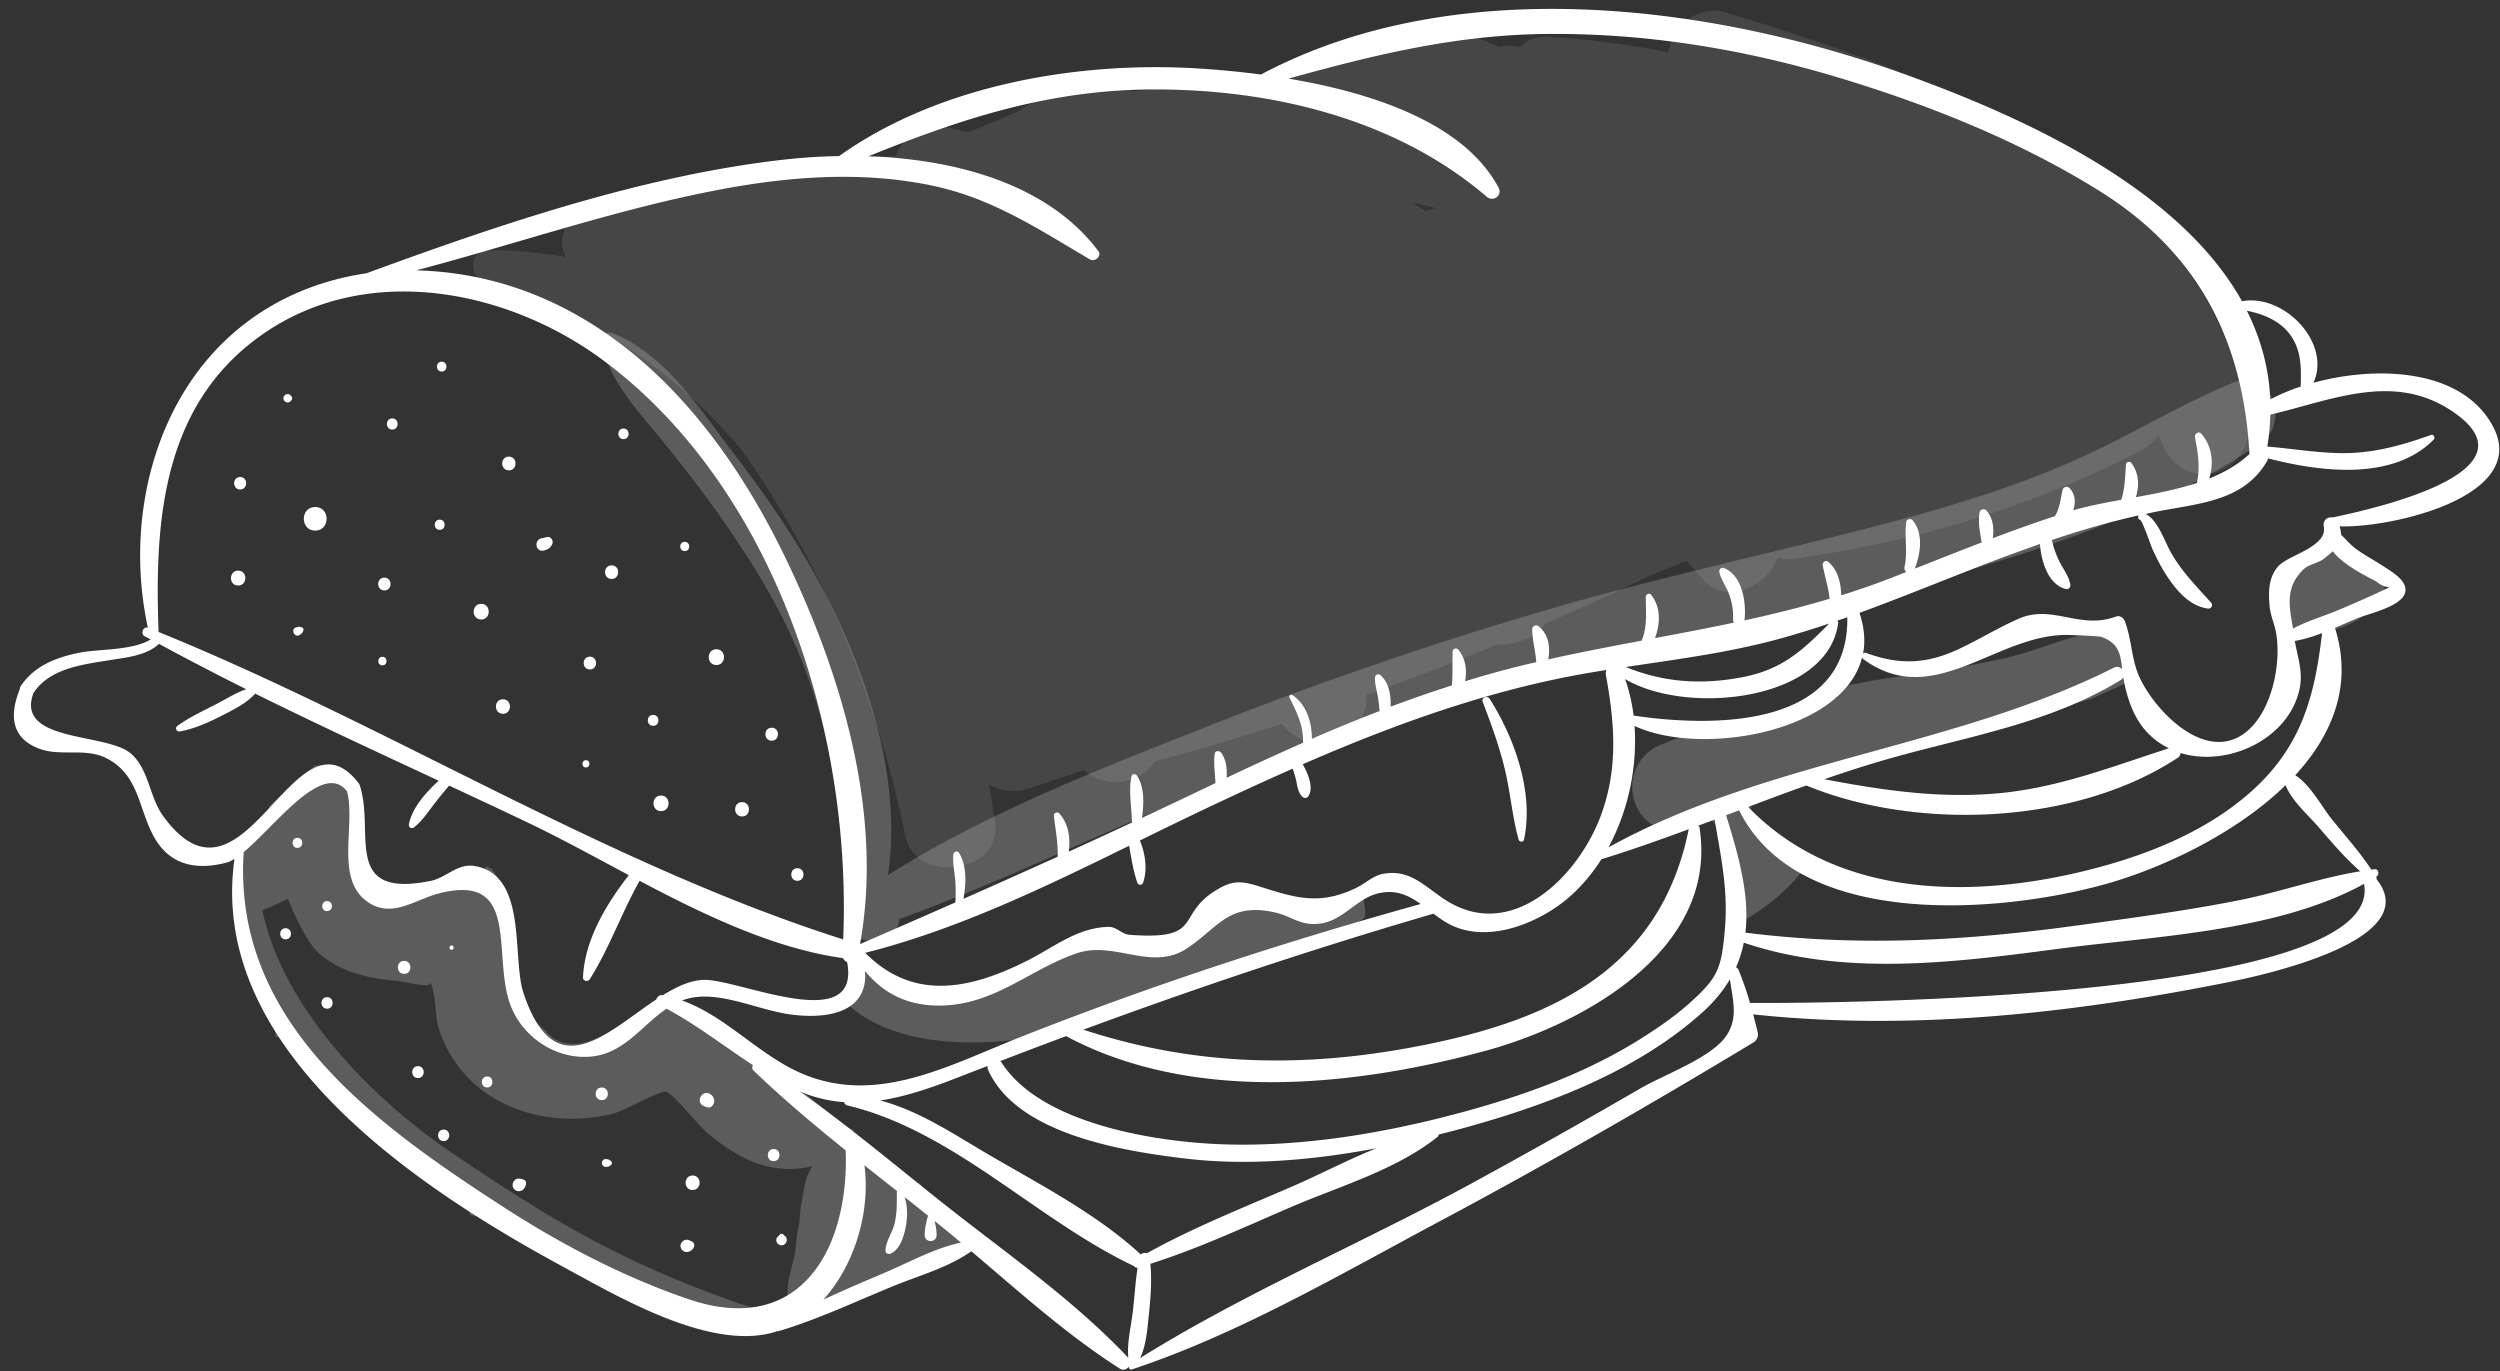 <svg width="175" height="96" viewBox="0 0 175 96" fill="white" xmlns="http://www.w3.org/2000/svg"><rect x="0" y="0" width="175" height="96" fill="#333333" stroke="none"/><path opacity=".2" d="M157.351 29.297C154.596 11.913 135.446 5.35 120.829.874c-1.984-.608-3.708.999-4.048 2.79a62.133 62.133 0 00-8.436-1.097 2.57 2.57 0 00-1.96.728c-.064-.014-.126-.033-.191-.046a2.887 2.887 0 00-1.3.028 74.078 74.078 0 00-3.804-1.58c-1.828.654-3.794.763-5.609 1.507-.409.168-.758.123-1.027-.046a24.32 24.32 0 01-1.828.497c-.079.018-.154.022-.228.028-.522.349-.841.786-.976 1.258-2.157.439-4.335.802-6.495 1.236a28.99 28.99 0 00-2.152-.02 3.366 3.366 0 00-2.022.101 56.23 56.23 0 00-1.547.135c-.38-.855-1.238-1.42-2.383-.967l-4.727 1.868a2.29 2.29 0 00-.736.472c-1.19.506-2.382 1.008-3.576 1.506a68.65 68.65 0 00-1.64-.392c-1.47-.324-2.988.71-3.43 2.05-7.204.143-14.261 1.443-21.11 3.693a3.306 3.306 0 00-1.206.442c-1.115.672-1.26 1.954-.804 2.928a30.6 30.6 0 00-5.41-.479c-1.313 0-1.447 1.872-.242 2.222 7.438 2.163 13.331 6.295 17.872 11.63 5.776 8.034 9.639 17.674 11.55 27.11.714 3.528 6.811 2.686 6.297-.936-.038-.27-.084-.54-.126-.81l.006-.002-.016-.06c-.09-.578-.191-1.16-.297-1.743.838.433 1.798.589 2.76.275 1.303-.425 2.602-.86 3.9-1.295 1.32 1.34 3.971 1.015 4.898-.59a187.673 187.673 0 008.968-2.647c1.887 2.623 6.153 1.101 5.866-2.011a200.13 200.13 0 009.204-3.56c1.252.11 2.599-.46 3.333-1.424a211.655 211.655 0 007.362-3.389c.849-.345 1.7-.683 2.552-1.022.353.409.714.81 1.061 1.224 1.652 1.977 4.571.585 5.31-1.44.376.086.79.117 1.262.052.305-.041.604-.097.907-.142l.001.008.037-.014c8.131-1.208 15.801-3.608 23.141-7.368.598-.307 1.018-.693 1.315-1.117.074.178.153.352.224.534 1.486 3.8 6.65 2.257 6.022-1.702zM99.795 14.772c-.314-.198-.628-.396-.945-.591.554.117 1.102.25 1.651.388l-.706.203z" fill="#979391"/><path opacity=".2" d="M68.23 86.567c-1.077-.92-2.152-1.816-3.105-2.859a7.214 7.214 0 01-.74-.852 3.717 3.717 0 00-1.205-.084 6.956 6.956 0 00-.645-1.052c-.91-1.2-2.183-1.673-3.347-1.532.253-.322.455-.681.586-1.061-.086-.05-.175-.091-.258-.144a1.092 1.092 0 01-.386-.19c-.093-.071-.178-.145-.27-.216 0 .002-.002.004-.003.005l-2.404-1.953a1.068 1.068 0 01-.4-.702c-.072-.087-.14-.184-.211-.274-3.143-1.27-5.816-3.827-8.73-5.573-.118-.071-.202-.158-.288-.243-.967.481-1.891 1.042-2.736 1.575-1.732 1.094-4.36 2.74-5.951.676-2.211-1.625-2.256-5.463-2.225-8.214-.352-1.043-.789-2.055-1.456-2.995-.014-.02-.02-.038-.033-.057a15.482 15.482 0 00-.373-.159c-.217.25-.544.421-.98.435-2.469.079-5.257 2.191-7.223-.383-1.309-1.712-1.27-4.435-1.485-6.635-.671-.387-1.464-.55-2.322-.488-.979.84-1.932 1.71-2.9 2.557-.09.086-.176.175-.265.262a1.162 1.162 0 01-.326.535c-.309.291-.622.577-.935.863-.04.063-.065.128-.117.189a4.335 4.335 0 01-1.13.946c-.01.01-.024.019-.035.03.24.223.39.533.359.922-.163 2.074-.135 4.04.094 5.945.65 2.11 1.57 4.114 2.412 6.167.083.202.108.39.094.563.27.027.535.13.76.343 1.453 1.358 2.962 2.639 4.358 4.056.123.127.212.264.274.405 2.638 2.24 5.38 4.359 7.84 6.808.24.24.35.545.36.855.084.013.166.035.248.065.24-.013.5.05.77.22.576.366 1.153.727 1.731 1.085l.222.117c.102.054.19.115.267.182a120.14 120.14 0 004.355 2.562c4.666.767 8.72 3.69 13.474 3.424-.307-1.034-1.35-1.134-2.701-1.619-7.738-2.78-12.396-5.484-19.608-10.367-5.58-3.778-11.846-10.116-13.274-16.996.38-.145.767-.305 1.183-.504l.615-.293c.594 1.617 1.546 3.222 1.994 3.65 1.503 1.442 3.538 1.913 5.54 2.092.899.08 2.58.613 2.417.062.41.854.33 2.455.59 3.257 1.685 5.215 7.127 7.174 12.16 6 .75-.175 3.245-1.61 3.713-1.554.516.06 2.158 2.218 2.932 2.876 2.19 1.864 4.574 3.03 7.368 2.329a3.888 3.888 0 00-.63 1.888c.025-.342-.037.132-.057.222a10.634 10.634 0 00-.217 1.579.996.996 0 00-.006.207c-.056.327-.134.646-.184.975.001-.008-.098.856-.103.99a7.008 7.008 0 01-.12.605c-.197.773-.386 1.435-.43 2.246-.032.572.12 1.076.385 1.502.03-.002.062-.003.093-.007.113-.073.237-.14.387-.185 4.148-1.284 7.97-3.419 12.25-4.249a3.217 3.217 0 00-.018-.832zm54.571-29.294c-.711-1.019.271-1.99 1.254-1.96.152-.148.35-.266.606-.326.778-.185 1.511-.456 2.254-.751.364-.145.699-.092.975.073 5.641-3.044 12.362-3.573 18.549-5.41.971-.444 1.944-.879 2.918-1.315a10.635 10.635 0 01-.392-2.992c-.367-.16-.755-.279-1.162-.297-2.549-.112-4.665 1.115-7.124 1.696-2.817.667-5.693 1.055-8.553 1.485a52.274 52.274 0 00-3.203.592c-2.641 2.509-6.598 3.106-10.546 3.234-.672.256-1.348.52-2.033.793-3.436 1.367-2.334 6.413 1.161 5.982-.008-1.552 2.514-1.482 2.706.167.022.18.023.357.038.536.975 2.127 1.263 4.215.93 6.157 2.09-1.097 4.032-2.551 5.332-4.453-1.468-.79-2.771-1.864-3.71-3.21zm40.083-20.089c-.38.5-.845.92-1.44 1.331-.048.033-.106.064-.158.096a19.628 19.628 0 01-2.066 1.81c-.315.853-.173 1.851-.112 2.75a3.993 3.993 0 002.805 1.092c1.509-.017 3.112-.59 4.149-1.713.462-.5.842-1.189 1.025-1.914a12.216 12.216 0 01-4.203-3.452zM58.989 69.97c3.993 4.143 12.489 3.26 17.336 1.719a65.414 65.414 0 002.358-.81c1.566-.715 3.137-1.333 4.816-1.782a48.019 48.019 0 013.918-1.245c3.198-.845 5.97-1.84 8.143-3.657a3.269 3.269 0 00-.343-1.72c-1.04 1.073-2.056 1.718-3.661 1.57-2.983-.28-4.344-2.141-7.117-.017-.47.36-.914.719-1.343 1.043-.193.475-.627.848-1.233.83-1.213.672-2.397.78-3.85-.486-3.175.307-5.248 2.61-8.874 3.52-3.155.793-6.528-.11-9.3-1.655-.041.02-.087.036-.126.058.19.996-.128 1.895-.724 2.632zm97.437-43.223c-3.695 1.494-7.092 3.618-10.724 5.262-4.35 1.97-8.906 3.377-13.517 4.588-8.036 2.11-16.155 3.82-24.133 6.161a273.28 273.28 0 00-23.433 8.053c-7.587 2.999-15.551 6.072-22.469 10.451.95-6.196-1.1-12.945-3.728-18.398-1.893-3.924-4.336-7.557-6.98-11.01-2.385-3.115-4.819-7.033-8.555-8.532-.446-.178-.928.145-.811.649.658 2.835 2.553 4.747 4.342 6.95 2.65 3.262 5.155 6.65 7.258 10.294 4.421 7.662 5.288 14.799 5.545 23.431.013.413.313.735.675.891.168.132.366.225.595.26.554.081 1.18.12 1.684-.18.268-.159.465-.399.608-.669a1.46 1.46 0 00.163-.612h.004c-.004.055 0 .05.011-.004 8.242-2.994 16.108-7.042 24.32-10.156a272.896 272.896 0 0123.534-7.72c15.836-4.409 33.48-6.051 47.442-15.448 2.064-1.388.759-5.308-1.831-4.26z" fill="white"/><path d="M16.67 40.985c.668 0 .67-1.038 0-1.038-.667 0-.668 1.038 0 1.038zm.14-6.724c.558 0 .56-.868 0-.868-.56-.001-.561.868 0 .868zm5.255 2.879c1.06 0 1.061-1.648 0-1.648-1.06.001-1.062 1.648 0 1.648zm4.703 8.837c-.383 0-.384.597 0 .597s.385-.596 0-.596zm-5.738-1.565c.134-.105.17-.149.21-.309.022-.085-.028-.152-.104-.184-.16-.066-.225-.05-.396-.005-.44.115-.117.822.29.498zm9.75-7.324c.458 0 .46-.713 0-.713s-.46.713 0 .713zm-3.32-7.021c.5 0 .501-.778 0-.778-.5 0-.502.778 0 .778zm6.224 13.295c.701 0 .702-1.09 0-1.09-.7 0-.702 1.09 0 1.09zm-6.777-2.033c.575 0 .576-.894 0-.894-.576-.001-.577.894 0 .894zm8.299 8.634c.65 0 .652-1.012 0-1.012-.651 0-.652 1.012 0 1.012zm7.608-9.438c.608 0 .61-.947 0-.947s-.61.947 0 .947zm2.904 10.283c.493 0 .494-.765 0-.765-.492 0-.493.765 0 .765zm6.225 6.342c.642 0 .643-.999 0-.999s-.644.999 0 .999zm-10.928-3.429c.325 0 .326-.505 0-.505-.325-.001-.325.505 0 .505zm9.13-7.171c.71 0 .71-1.102 0-1.102s-.71 1.102 0 1.102zm-8.853.311c.575 0 .577-.894 0-.894-.576 0-.577.894 0 .894zM20.335 28.085l.066-.074a.193.193 0 000-.266l-.066-.073c-.172-.195-.498-.035-.498.207s.326.4.498.206zm15.285 4.839c.619 0 .62-.96 0-.96-.616 0-.618.96 0 .96zm2.469 5.61c.25-.073.42-.167.549-.4a.381.381 0 00-.058-.446c-.178-.199-.4-.044-.608-.02-.648.074-.49 1.04.117.866zm5.554-7.796c.476 0 .477-.739 0-.739-.475 0-.476.739 0 .739zm4.288 7.839c.418 0 .418-.648 0-.648-.417 0-.418.648 0 .648zM30.918 26.009c.442 0 .443-.688 0-.688-.442.001-.443.688 0 .688zm23.1 25.838c.584 0 .585-.907 0-.907-.584 0-.585.907 0 .907zm1.798 9.809c.567 0 .568-.882 0-.882-.567 0-.568.882 0 .882zm-9.544-4.876c.7 0 .701-1.09 0-1.09s-.702 1.09 0 1.09zm59.073-2.903c.387 1.619.512 3.296.96 4.898.049.178.334.193.374 0 .706-3.284-.653-7.111-2.407-9.862-.154-.241-.598-.09-.486.205.595 1.56 1.17 3.132 1.559 4.759z" fill="white"/><path d="M174.494 29.82c-2.155-3.998-8.058-4.258-12.554-3.026 1.276-2.775-2.047-6.254-5-5.707-4.475-8.04-15.542-12.972-23.508-15.853-13.799-4.992-31.653-7.198-45.164-.018a64.385 64.385 0 00-4.51-.43c-8.384-.5-18.063 1.179-25.021 6.14a40.213 40.213 0 00-3.52.211c-9.918 1.06-20.177 4.544-29.57 7.995-3.216.469-6.299 1.705-8.914 3.848-6.024 4.933-7.999 13.541-6.38 20.959-.332-.108-.54.425-.23.595.14.078.283.151.425.228-1.318.798-3.637.65-5.025.934-1.62.334-3.099.904-4.058 2.31a.448.448 0 00-.08.237C.638 50.1.797 51.7 2.79 52.424c1.486.541 3.214-.1 4.685.662 2.348 1.219 2.213 3.703 3.409 5.675 1.07 1.766 2.83 2.184 4.973 1.62.172-.044.36-.137.559-.262-1.895 13.3 12.795 23.036 23.045 28.579 3.758 2.033 10.455 6.037 14.988 4.472.025 0 .043.014.07.006 2.722-.818 5.32-2.04 7.945-3.123 1.851-.762 3.89-1.307 5.53-2.464 3.368 2.85 6.706 5.865 10.395 8.215.246.157.493.05.624-.141-.002.12.086.24.229.192 7.426-2.457 14.549-6.635 21.437-10.31 7.471-3.985 14.816-8.2 22.066-12.575a.655.655 0 00.293-.719 63.42 63.42 0 00-.316-1.245c11.028 1.182 22.338-.068 33.183-2.238 2.109-.421 13.936-2.88 10.454-7.224a.173.173 0 00-.018-.131c-.005-.01-.012-.019-.018-.028l.034-.02c.214-.134.152-.553-.14-.52-.075.01-.149.024-.224.032-.817-1.248-1.826-2.364-2.761-3.526-.745-.928-1.498-2.404-2.564-3.087 2.615-2.841 4.042-6.326 2.778-10.313.536-.228 1.063-.463 1.572-.672.837-.342 3.032-.808 3.331-1.762.268-.853-1.012-1.55-1.577-1.921-.638-.42-1.324-.77-1.932-1.234-.355-.271-.641-.627-.964-.927 0-.175-.038-.374-.106-.592 3.584.132 13.389-2.076 10.724-7.022zm-3.01-1.144c6.618 4.255-5.162 6.911-8.218 7.547-.325-.06-.681.183-.599.629.272 1.475-2.544 1.986-3.235 2.835-.646.793-.647 1.762-.56 2.742.057.64.335 1.221.449 1.842.379 2.064-.236 5.448-2.061 6.943-2.969 2.43-6.792-1.847-7.649-4.184-.408-1.114-.432-2.371-.858-3.517-.089-.24-.35-.458-.626-.356-2.584.957-4.446-.907-6.864.173-3.801 1.697-6.023 4.084-10.64 2.373-.093-.035-.158-.003-.208.047.164-.86.097-1.81-.253-2.85 2.555-.931 5.079-1.957 7.612-2.949a137.842 137.842 0 015.022-1.87c.093 1.224.571 2.824 1.799 3.148.209.056.363-.132.327-.327-.104-.568-.492-1.061-.75-1.57a6.678 6.678 0 01-.542-1.532c1.997-.67 4.018-1.264 6.079-1.723-.077.105-.048.277.095.308.159.035.769 1.849.868 2.058.325.693.662 1.37 1.096 2.003.677.99 1.529 1.966 2.769 2.154.239.036.414-.217.24-.412-1.033-1.157-2.035-2.146-2.813-3.513-.431-.756-.91-2.271-1.768-2.699.349-.074.698-.152 1.048-.217 2.881-.54 5.836-.74 7.436-3.453a.596.596 0 00.079-.221c3.694.958 8.748 1.585 11.599-1.313.129-.131.001-.394-.189-.326-2.151.77-4.19 1.33-6.502 1.27-1.66-.043-3.302-.32-4.956-.457.122-.762.195-1.509.213-2.235 4.144-.96 8.494-2.963 12.56-.348zm-58.892 30.64c1.386-2.558 2.029-5.626 1.825-8.5 4.669 2.178 14.627.443 15.934-4.809a.25.25 0 00.087.135c4.976 3.658 9.394-1.907 14.494-1.69.27.012 1.996.067 2.186.138 1.221.457 1.311 1.21 1.439 2.257a.479.479 0 00-.591-.106c-11.183 5.616-24.324 6.46-35.374 12.576zm8.147 5.772c-.241 2.744-.495 3.338-2.404 5.07-1.03.936-2.206 1.742-3.378 2.487-4.265 2.713-9.27 4.393-14.147 5.612-4.823 1.206-9.916 1.985-14.898 1.855-4.77-.123-13.024-1.366-15.81-5.745-.026-.039-.057-.061-.085-.09a429.41 429.41 0 014.609-1.747c8.782 4.693 20.011 3.55 29.286 1.047 6.886-1.858 16.401-7.091 15.053-15.65-.009-.058-.05-.091-.083-.13.382-.143.764-.284 1.145-.428.444 2.68.958 4.931.712 7.719zM80.275 87.734a.379.379 0 00-.414.085c-3.062-2.827-7.03-4.88-10.603-6.965-2.432-1.42-4.908-3.106-7.642-3.82 2.027-.306 4.034-1.06 6.019-1.837.496-.195.994-.384 1.49-.576a.581.581 0 00.048.289c2.047 4.513 9.457 5.663 13.766 6.184 4.35.526 8.963.124 13.412-.716-2.009.805-3.967 1.84-5.894 2.675-3.412 1.48-6.93 2.868-10.182 4.68zm-32.528-17.7c.12-.044.24-.089.367-.123 2.25-.612 4.981.825 7.307 1.113 3.062.38 5.345-.462 5.129-3.055 1.324 1.621 3.09 2.49 5.436 2.418 3.701-.115 6.097-2.524 9.373-3.652 2.668-.918 5.267 1.313 7.762-.368 2.204-1.483 2.893-3.204 6.097-2.503 1.197.261 1.755.942 3.118.795 1.633-.176 2.54-1.662 3.98-2.079 1.315-.38 2.256.076 3.135.7-9.503 2.633-18.91 5.708-28.077 9.338-5.294 2.096-10.632 5.127-16.226 2.048-2.579-1.418-4.65-3.643-7.4-4.631zm31.29-10.829c.159.873.292 1.758.577 2.584a.21.21 0 00.4 0c.325-.956.158-2.012-.22-2.954a392.176 392.176 0 014.097-1.99 258.692 258.692 0 016.596-3.04c.087.253.168.509.23.771.095.407.134.926.47 1.21.13.11.3.091.396-.051.385-.561.012-1.528-.392-2.237 6.475-2.823 13.114-5.22 20.122-6.414.381-.066.763-.125 1.144-.186a.64.64 0 00-.041.374c.622 3.392.867 6.565-.378 9.876-1.573 4.182-6.142 8.768-10.747 5.918-1.478-.916-2.527-2.255-4.458-1.9-.735.134-1.231.661-1.876.976-2.703 1.32-4.46.635-6.928-.13-1.295-.402-1.897-.331-2.995.362-2.737 1.726-.76 3.463-5.99 3.06-.524-.041-.887-.573-1.469-.554-2.213.074-3.766 1.414-5.712 2.389-4.073 2.041-7.98 2.776-11.298-.571 6.401-1.613 12.5-4.563 18.473-7.493zm45.401-14.456a63.028 63.028 0 003.61-1.105c-1.844 1.862-3.264 3.199-5.98 3.739-2.88.573-5.589.404-8.262-.693 3.566-.537 7.138-.994 10.632-1.941zm4.873-1.541c.129 7.709-9.214 7.741-14.959 6.882a12.39 12.39 0 00-.595-2.557c4.321 2.573 14.191 1.55 14.916-3.92.008-.07-.023-.12-.066-.162.234-.08.47-.16.704-.243zm-28.975 20.74c.431.328.872.644 1.361.863 2.305 1.036 5.138.092 7.141-1.244 1.3-.866 2.388-2.051 3.258-3.419 2.061-.635 4.093-1.355 6.116-2.103-1.939 9.561-9.176 13.181-18.184 15.035-8.357 1.72-16.177 1.621-24.193-1.002 8.054-2.973 16.181-5.694 24.444-8.1.022-.008.037-.022.057-.03zm31.525-10.734c5.578-1.615 11.597-2.526 16.602-5.623a.499.499 0 00.172-.177c.024.156.048.314.085.481.42 1.973 1.255 3.58 3.105 4.485-4.156 1.334-7.935 2.855-12.38 3.187-4.019.3-7.841-.283-11.741-1.019a87.42 87.42 0 014.157-1.334zm28.495-29.72c.763 1.095.73 2.315.692 3.566a13.96 13.96 0 00-2.129.899c-.097-2.246-.688-4.308-1.638-6.206 1.185.228 2.368.727 3.075 1.74zm-95.1-10.5c4.209.882 7.417 3.038 11.04 5.165.344.202.853-.228.585-.586-3.548-4.728-10.037-6.422-16.087-6.635 6.55-2.649 12.68-4.67 20.01-4.677 8.263-.01 16.914 2.066 23.274 7.515.446.383 1.114-.092.824-.636-2.417-4.544-8.865-6.656-14.709-7.636 5.942-1.65 11.675-3.055 17.987-3.126 6.863-.076 13.683 1.017 20.252 2.974 6.416 1.913 12.95 4.51 18.638 8.083 6.792 4.269 9.974 10.442 10.39 18.35-.805.742-1.763 1.29-2.813 1.71.325-1.073.229-2.247-.56-3.136-.188-.21-.48.018-.436.253.205 1.086.377 2.131.13 3.197-1.355.444-2.816.732-4.268.993.242-.8.229-1.64-.301-2.372-.124-.17-.378-.11-.394.107-.058.806-.068 1.674-.331 2.45-1.173.21-2.314.432-3.363.732.185-.532.159-1.116-.256-1.557-.147-.156-.433-.082-.482.127-.155.645-.188 1.273-.543 1.843a96.898 96.898 0 00-4.349 1.545c.102-.686.019-1.433-.449-1.945-.137-.15-.431-.082-.471.125-.13.678.028 1.42.141 2.114-1.564.604-3.123 1.222-4.682 1.836.41-1.046.627-2.47-.156-3.393-.118-.138-.409-.076-.436.115-.144 1.05.109 2.083-.121 3.144-.036.168.024.292.122.366-.405.158-.809.32-1.215.476-1.113.428-2.228.81-3.345 1.158-.009-.863-.23-1.745-.877-2.328-.189-.17-.457-.002-.412.24.151.803.403 1.533.479 2.33a81.786 81.786 0 01-5.973 1.514c.005-.02.016-.036.019-.058.133-1.196-.158-3.134-1.467-3.614-.182-.066-.332.131-.295.295.122.54.483 1.008.674 1.528.215.586.312 1.166.285 1.79a.373.373 0 00.056.215c-1.835.387-3.676.736-5.522 1.084.375-1.01.424-2.159-.273-3.039-.121-.154-.374-.02-.373.155.008 1.061.126 2.06-.288 3.06-2.171.408-4.35.826-6.537 1.313.146-.847.043-1.733-.662-2.307-.172-.14-.456-.06-.457.19-.002.779.233 1.535.278 2.31-.392.09-.782.18-1.174.276a69.467 69.467 0 00-3.811 1.065c.149-.758.06-1.53-.447-2.192-.131-.17-.411-.126-.42.114-.029.787.022 1.582-.055 2.367-1.442.46-2.872.955-4.29 1.49.04-.816-.118-1.689-.704-2.205a.228.228 0 00-.385.159c-.024.459.127.902.2 1.351.055.33.092.662.12.994a123.338 123.338 0 00-4.74 1.947c0-1.173-.364-2.386-1.367-3.065-.126-.085-.25.076-.193.192.498 1.006.971 1.94.942 3.09 0 .021.007.036.01.054a211.627 211.627 0 00-5.364 2.46c.046-.624-.015-1.263-.376-1.755-.108-.147-.416-.175-.45.06-.1.68.027 1.374.047 2.066l-1.155.55c-1.327.638-2.658 1.256-3.988 1.879.142-.995.185-2.13-.348-2.954-.093-.144-.346-.137-.386.05-.22 1.019.021 2.177.033 3.233a511.445 511.445 0 01-4.425 2.038c.132-.949-.01-1.955-.664-2.68-.12-.133-.392-.035-.373.155.099.982.305 1.898.256 2.88-2.19.994-4.386 1.977-6.587 2.948.194-1.09.24-2.292-.304-3.207-.117-.197-.39-.098-.407.11-.053.63.1 1.259.142 1.886.035.493.03.978.001 1.463-2.217.976-4.44 1.948-6.67 2.914 1.616-9.008-1.19-18.53-5.029-26.629-3.591-7.576-8.967-14.873-16.8-18.419a23.75 23.75 0 00-9.235-2.111c7.147-1.892 14.165-4.332 21.434-5.689 4.834-.902 9.833-1.26 14.681-.243zM18.64 23.225c7.29-4.886 17.013-2.919 23.672 2.061 11.982 8.962 17.33 26.002 16.711 40.474-16.611-5.291-31.77-14.958-47.92-21.52-.304-7.875.278-16.149 7.538-21.015zm-7.25 33.852c-.937-1.307-.967-3.26-2.249-4.345-1.715-1.452-8.086-.754-6.8-4.218 1.15-1.77 3.538-2.007 5.445-2.32 1.116-.183 2.474-.308 3.343-1.123a199.591 199.591 0 006.105 3.173c-.71.245-1.376.67-2.032 1.01-.943.488-1.916.933-2.78 1.556a.215.215 0 00.164.39c1.087-.196 2.093-.669 3.07-1.169.781-.4 1.615-.82 2.207-1.477 4.244 2.1 8.55 4.097 12.844 6.096-.913.848-1.836 1.862-2.082 3.043-.047.227.198.351.369.215.577-.46.978-1.086 1.427-1.664.331-.427.67-.843 1.021-1.25 1.86.865 3.717 1.734 5.564 2.616 2.252 1.076 4.6 2.367 7.01 3.65-1.573 2.025-3.1 4.548-3.205 7.161-.01.26.343.33.471.127 1.366-2.157 2.228-4.655 3.49-6.89 4.609 2.434 9.43 4.74 14.242 5.413a.49.49 0 00.283.267c.975 5.122-7.34 1.307-9.91 1.254-.956-.019-1.965.438-2.986 1.072l-.013-.004c-.212-.038-.395.12-.442.296-3.503 2.32-7.098 6.175-9.302-.445-.831-2.499.316-8.233-3.4-8.887-1.217-.215-2.002.815-3.08 1.035-6.247 1.271-3.92-3.362-4.966-6.641-.001-.002-.003-.003-.003-.005a.63.63 0 00-.113-.219c-4.495-5.758-8.014 10.2-13.692 2.283zm36.755 33.849c-4.613-1.586-8.964-3.877-13.05-6.529-8.952-5.81-18.788-12.897-18.038-24.692 0-.019-.006-.034-.008-.05 2.252-1.877 5.561-6.426 7.239-4.268.618 2.25-.797 5.954 1.272 7.613 1.752 1.405 3.418-.006 5.125-.451 5.833-1.521 3.717 4.327 5.06 7.842.868 2.276 3.287 3.847 5.748 3.556 2.234-.263 3.472-2.196 5.165-3.34 2.123 1.144 4.043 2.638 6.052 3.957-.072.11-.083.256.03.367 2.044 1.968 4.231 3.803 6.458 5.595.251 6.696-3.037 13.154-11.053 10.4zm13.894-1.883c-1.468.63-2.951 1.252-4.404 1.932 2.227-2.465 3.307-6.216 2.872-9.405a762.35 762.35 0 002.3 1.818c-.01.024-.027.044-.027.073-.005.767.02 1.513-.18 2.263-.163.613-.608 1.189-.615 1.822-.002.199.201.275.36.207.702-.299.982-1.375 1.088-2.06.1-.648.088-1.285-.106-1.895.557.44 1.112.881 1.664 1.324a.186.186 0 00-.069.103c-.089.421-.203.812-.192 1.246.012.536.82.537.833 0 .008-.348-.065-.671-.14-1.002.213.172.43.342.641.515.403.327.804.66 1.204.996-1.81.382-3.541 1.34-5.23 2.063zm3.622-5.095c-3.176-2.533-6.36-5.192-9.698-7.56a9.429 9.429 0 003.12.76c.03.108.104.202.236.234 7.432 1.77 13.266 8.034 20.059 11.242a.261.261 0 00.232.114l.019.008c-.165 1.085-.216 2.19-.359 3.276-.134 1.02-.382 2.016-.287 3.028l-.004-.007c-3.915-4.15-8.86-7.542-13.318-11.095zm54.993-11.2c-1.193 1.416-4.22 2.509-5.832 3.445a497.034 497.034 0 01-11.806 6.643c-7.618 4.156-15.84 7.633-23.203 12.227.422-.916.493-1.95.599-2.964.126-1.208.234-2.425.112-3.632 3.365-1.066 6.604-2.578 9.843-3.97 3.406-1.465 7.354-2.597 10.264-4.917a.164.164 0 00.066-.157c.674-.17 1.346-.345 2.003-.528 5.799-1.615 11.847-3.914 16.405-7.97.858-.764 1.508-1.556 1.989-2.374.206 1.484.661 2.89-.44 4.197zm1.846-2.543a22.955 22.955 0 00-.796-2.304.368.368 0 00-.182-.188c.25-.563.426-1.138.544-1.725 7.085 2.4 14.856 1.375 22.121.416 6.654-.878 15.235-1.191 21.295-4.533 1.525 8.012-36.561 8.379-42.982 8.334zm39.807-12.3c.923 1.067 1.844 2.16 2.911 3.085-2.868.467-5.655 1.466-8.516 2.033-3.706.735-7.462 1.232-11.203 1.746-7.928 1.092-15.382 1.515-23.32.516.301-2.555-.44-5.31-1.355-8.218l.916-.345c4.169 8.424 18.374 7.207 25.696 5.15 3.871-1.088 9.044-3.484 12.555-6.909.439 1.113 1.596 2.108 2.316 2.941zm-4.735-2.488c-3.32 2.957-7.754 4.632-12.019 5.636-8.095 1.907-17.17 1.636-23.184-4.567 1.353-.51 2.709-1.016 4.071-1.502 7.798 3.205 18.928 2.74 26.017-1.95a.413.413 0 00.182-.324c3.309 1.018 7.596-.977 8.336-4.505.252-1.2-.149-2.203-.337-3.34.639-.108 1.278-.309 1.906-.547-.51 4.435-1.453 7.966-4.972 11.099zm8.796-14.698c.253.225.55.355.892.39a81.618 81.618 0 01-3.598 1.605c-1.026.427-2.159.757-3.151 1.286-.237-1.462-.609-2.86.749-4.157.364-.347 1.015-.414 1.418-.735.233-.186.439-.354.614-.52.742.96 2.252 1.695 3.076 2.13z" fill="white"/><path d="M22.896 63.778c.45 0 .451-.7 0-.7s-.452.7 0 .7zm0 6.026c-.517 0-.518.804 0 .804.517-.001.517-.804 0-.804zm-2.906-4.828c-.5 0-.501.777 0 .777.5 0 .502-.777 0-.777zm8.3 2.286c-.584 0-.585.907 0 .907.584.001.585-.907 0-.907zm-7.47-8.611c-.45 0-.451.7 0 .7.451.001.451-.7 0-.7zm8.438 15.981c-.534 0-.535.83 0 .83.534 0 .535-.83 0-.83zm2.352-8.448c-.192 0-.192.298 0 .298.191 0 .192-.298 0-.298zm2.49 9.172c-.492 0-.493.765 0 .765.492 0 .492-.765 0-.765zm2.22 7.15c-.34-.024-.54.39-.38.664.17.291.588.279.762 0a.653.653 0 00.12-.3c.014-.103-.01-.211-.107-.264a.861.861 0 00-.394-.1zm5.803-6.379c-.568 0-.569.882 0 .882.567 0 .568-.882 0-.882zm7.203 1.318c.06.019.118.045.178.068a.344.344 0 00.343-.092.525.525 0 00-.055-.778c-.63-.51-1.189.583-.466.802zm-.841 4.842c-.652 0-.653 1.012 0 1.012.65 0 .652-1.012 0-1.012zm-6.013-1.147c-.45-.06-.452.6 0 .539.158-.021.208-.044.318-.154a.164.164 0 000-.229c-.11-.111-.16-.134-.318-.155zm5.807 5.71l.011-.008c-.283-.174-.654.05-.654.374 0 .347.364.518.654.375a.56.56 0 00.266-.259c.128-.227-.04-.459-.277-.483zm6.617-.365a5.461 5.461 0 01-.071-.072c-.05-.064-.18-.064-.23 0-.103.134-.255.194-.255.392 0 .185.14.337.321.363.378.054.587-.494.235-.683zm-.739-6.05c-.543 0-.544.843 0 .843.541 0 .542-.843 0-.843zm-23.101-1.364c-.518 0-.518.805 0 .805s.518-.805 0-.805z" fill="white"/></svg>